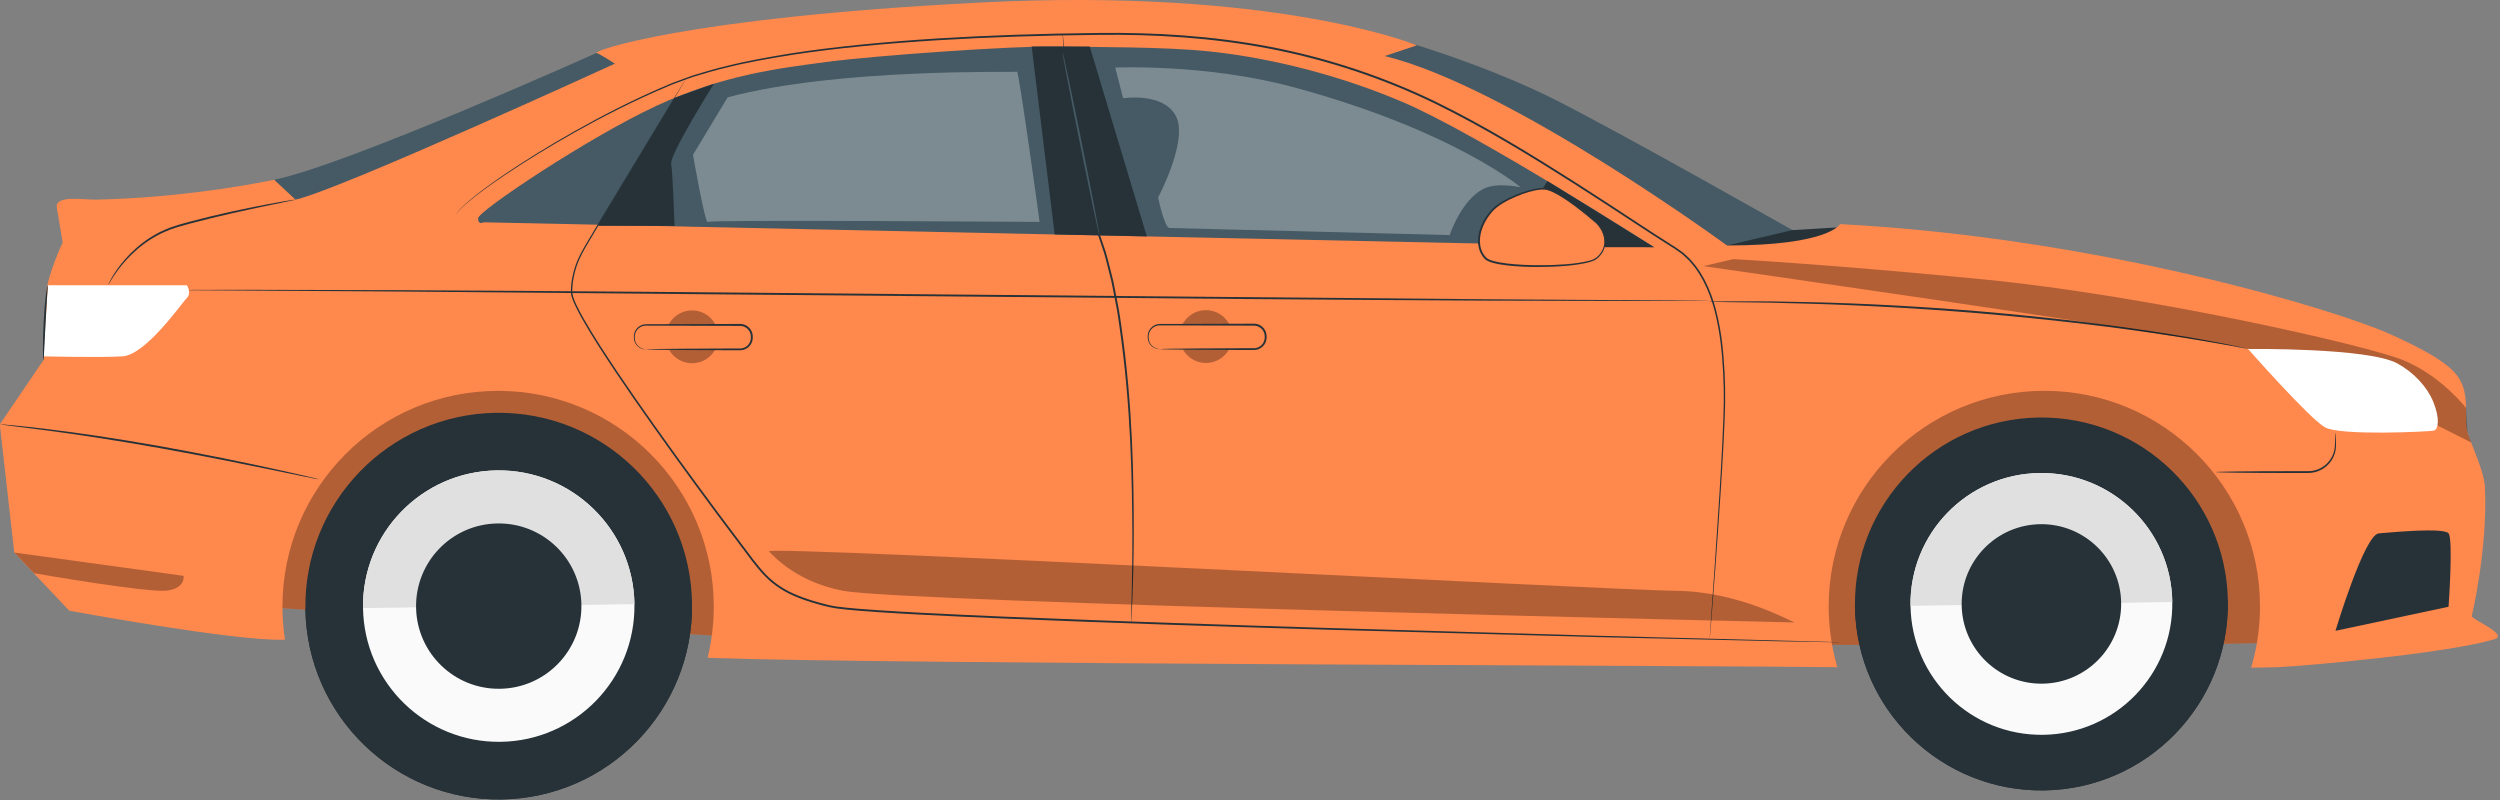 <svg width="675" height="216" viewBox="0 0 675 216" fill="none" xmlns="http://www.w3.org/2000/svg">
<rect x="0" y="0" width="675" height="216" fill="#808080" stroke="none"/>
<g clip-path="url(#clip0_120_2)">
<path d="M490.28 65.71C490.28 65.71 435.42 34.49 417.84 25.92C400.26 17.35 380.36 11.51 380.36 11.51L371.17 15.51L419.55 41.84L471.3 71.85L490.28 65.71Z" fill="#455A64"/>
<path d="M495.93 61.41L483.95 62.13L466.29 66.28L481.11 69.7L494.45 64.75L495.93 61.41Z" fill="#263238"/>
<path d="M161.05 14.3C161.05 14.3 93.84 44.5 74.02 48.54L79.79 60.99L113.35 52.15L140.39 34.02L167.74 22.61C167.74 22.61 174.81 14.55 173.89 14.3C172.97 14.05 161.06 14.3 161.06 14.3H161.05Z" fill="#455A64"/>
<path d="M614.34 173.38C609.09 175.07 220.27 173.38 220.27 173.38L54.48 162.85L59.41 98.07L581.14 97.28L618.59 122.13V170.32" fill="#FF884D"/>
<path opacity="0.3" d="M614.34 173.38C609.09 175.07 220.27 173.38 220.27 173.38L54.48 162.85L59.41 98.07L581.14 97.28L618.59 122.13V170.32" fill="black"/>
<path d="M11.73 97.28C11.73 97.28 12.56 83.19 12.56 79.06C12.56 74.93 16.91 65.46 16.91 65.46L15.3 55.77C15.3 52.65 22.65 53.96 25.77 53.9C51.53 53.42 74.02 48.54 74.02 48.54L79.79 53.9C91.34 51.43 166 17.19 166 17.19C166 17.19 162.29 14.72 161.05 14.3C159.81 13.89 184.15 4.81 264.58 0.69C345.02 -3.43 382.55 12.24 382.55 12.24L373.89 15.13C407.71 23.38 466.29 66.28 466.29 66.28C493.93 66.28 496.81 60.51 496.81 60.51C567.76 64.22 631.69 84.02 645.31 90.21C652.12 93.3 660.63 97.39 663.57 101.61C666.51 105.84 665.6 109.99 665.93 115.37C666.09 118.04 670.68 126.35 670.93 131.57C671.73 148 667.38 166.36 667.38 166.36C667.35 167.27 677.56 171.37 673.47 172.6C660.83 176.41 622.36 179.82 615.19 180.13C613.93 180.18 611.36 180.23 607.81 180.27C609.36 175.03 610.2 169.49 610.2 163.75C610.2 131.59 584.13 105.52 551.97 105.52C519.81 105.52 493.74 131.59 493.74 163.75C493.74 169.44 494.57 174.94 496.09 180.14C495.91 180.14 495.73 180.14 495.55 180.14C468.33 179.73 238.98 179.32 192.78 177.66C192.21 177.64 191.63 177.62 191.05 177.6C192.13 173.16 192.72 168.53 192.72 163.76C192.72 131.6 166.65 105.53 134.49 105.53C102.33 105.53 76.26 131.6 76.26 163.76C76.26 166.8 76.49 169.79 76.94 172.7C76.77 172.7 76.62 172.7 76.45 172.72C63.25 173.13 18.7 164.88 18.7 164.88L3.85 149.21L-0.05 114.58L11.68 97.31L11.73 97.28Z" fill="#FF884D"/>
<path d="M461.58 81.46C461.58 81.46 461.71 81.48 461.96 81.49C462.24 81.49 462.6 81.51 463.07 81.52C464.07 81.54 465.5 81.56 467.33 81.59C471.03 81.67 476.38 81.63 482.99 81.86C496.21 82.14 514.47 82.93 534.58 84.61C554.69 86.32 572.83 88.58 585.89 90.61C592.43 91.59 597.7 92.54 601.34 93.18C603.13 93.51 604.54 93.78 605.53 93.96C605.99 94.04 606.35 94.11 606.62 94.16C606.87 94.2 606.99 94.22 606.99 94.21C606.99 94.21 606.87 94.17 606.63 94.1C606.36 94.04 606 93.95 605.55 93.85C604.6 93.63 603.19 93.34 601.38 92.97C597.75 92.26 592.49 91.26 585.95 90.23C572.89 88.1 554.75 85.78 534.62 84.07C514.5 82.38 496.23 81.65 483 81.47C476.39 81.29 471.03 81.38 467.33 81.36C465.5 81.37 464.07 81.38 463.07 81.38C462.6 81.38 462.24 81.39 461.96 81.4C461.71 81.4 461.58 81.42 461.58 81.42V81.46Z" fill="#263238"/>
<path d="M630.58 170.32C630.58 170.32 638.37 144.34 642.27 144.01C646.17 143.69 659.81 142.39 661.11 144.01C662.41 145.63 661.11 163.82 661.11 163.82L630.58 170.32Z" fill="#263238"/>
<path d="M598.1 127.45C598.1 127.45 598.66 127.52 599.67 127.55C600.77 127.57 602.22 127.6 603.95 127.63C607.57 127.68 612.56 127.71 618.08 127.71C619.46 127.71 620.81 127.71 622.11 127.71C622.76 127.71 623.4 127.71 624.05 127.66C624.69 127.57 625.32 127.45 625.89 127.21C628.24 126.34 629.72 124.41 630.31 122.68C630.61 121.8 630.73 120.96 630.72 120.23C630.72 119.51 630.69 118.89 630.68 118.39C630.65 117.38 630.61 116.82 630.58 116.82C630.55 116.82 630.51 117.38 630.48 118.39C630.4 119.39 630.6 120.9 629.96 122.56C629.36 124.19 627.92 125.98 625.72 126.77C625.18 126.99 624.6 127.09 624 127.17C623.41 127.22 622.77 127.21 622.11 127.21C620.81 127.21 619.46 127.21 618.08 127.21C612.56 127.21 607.57 127.24 603.95 127.29C602.21 127.32 600.77 127.35 599.67 127.37C598.66 127.4 598.1 127.44 598.1 127.47V127.45Z" fill="#263238"/>
<path d="M446.6 66.75C446.6 66.75 399.05 36.2 378.7 27.54C358.35 18.88 339.08 15.2 326.74 13.9C314.4 12.6 295.78 12.73 284.52 12.56C273.26 12.39 236.24 14.99 223.25 16.72C210.26 18.45 195.26 20.18 177.11 28.63C158.95 37.07 129.08 56.99 129.08 58.94C129.08 60.89 130.6 60.02 130.6 60.02L446.61 66.76L446.6 66.75Z" fill="#455A64"/>
<path d="M294.23 12.56L309.64 63.83L284.76 63.3L278.55 12.56H294.23Z" fill="#263238"/>
<path opacity="0.3" d="M318.47 90.87C318.47 94.81 321.66 98 325.6 98C329.54 98 332.73 94.81 332.73 90.87C332.73 86.93 329.54 83.74 325.6 83.74C321.66 83.74 318.47 86.93 318.47 90.87Z" fill="black"/>
<path d="M313.13 87.67H338.56C340.3 87.67 341.71 89.081 341.71 90.82V91.12C341.71 92.86 340.3 94.27 338.56 94.27H313.13C311.39 94.27 309.98 92.86 309.98 91.12V90.82C309.98 89.081 311.39 87.67 313.13 87.67Z" fill="#FF884D"/>
<path d="M313.14 94.27C313.14 94.27 312.89 94.25 312.44 94.13C312 94.01 311.32 93.73 310.78 93.04C310.51 92.7 310.29 92.25 310.18 91.74C310.1 91.23 310.08 90.61 310.25 90.03C310.55 88.85 311.8 87.73 313.39 87.85C319.89 87.87 328.76 87.9 338.57 87.93C339.71 87.92 340.78 88.64 341.22 89.65C341.45 90.16 341.5 90.69 341.46 91.28C341.44 91.82 341.24 92.35 340.94 92.78C340.32 93.68 339.26 94.1 338.18 94.02C337.07 94.02 335.97 94.02 334.91 94.02C330.66 94.04 326.83 94.06 323.59 94.08C320.41 94.11 317.82 94.14 315.96 94.16C315.1 94.18 314.41 94.2 313.88 94.21C313.41 94.23 313.16 94.24 313.16 94.26C313.16 94.28 313.41 94.3 313.88 94.31C314.41 94.32 315.1 94.34 315.96 94.36C317.82 94.38 320.41 94.41 323.59 94.44C326.83 94.46 330.66 94.47 334.91 94.5C335.98 94.5 337.07 94.5 338.18 94.5C338.72 94.52 339.38 94.47 339.93 94.22C340.49 93.97 340.99 93.57 341.36 93.06C341.72 92.55 341.95 91.93 341.98 91.29C342.02 90.7 341.97 90.01 341.7 89.43C341.19 88.23 339.92 87.38 338.58 87.39C328.77 87.42 319.89 87.45 313.4 87.47C312.57 87.43 311.74 87.7 311.15 88.18C310.55 88.65 310.15 89.3 309.99 89.94C309.83 90.6 309.86 91.21 309.96 91.77C310.09 92.33 310.35 92.79 310.64 93.15C311.25 93.87 311.97 94.12 312.44 94.22C312.92 94.31 313.17 94.25 313.17 94.25L313.14 94.27Z" fill="#263238"/>
<path opacity="0.3" d="M179.73 90.94C179.73 94.88 182.92 98.07 186.86 98.07C190.8 98.07 193.99 94.88 193.99 90.94C193.99 87 190.8 83.81 186.86 83.81C182.92 83.81 179.73 87 179.73 90.94Z" fill="black"/>
<path d="M174.39 87.74H199.82C201.56 87.74 202.97 89.15 202.97 90.89V91.19C202.97 92.93 201.56 94.34 199.82 94.34H174.39C172.65 94.34 171.24 92.93 171.24 91.19V90.89C171.24 89.15 172.65 87.74 174.39 87.74Z" fill="#FF884D"/>
<path d="M174.4 94.34C174.4 94.34 174.15 94.32 173.7 94.2C173.26 94.08 172.58 93.8 172.04 93.11C171.77 92.77 171.55 92.32 171.44 91.81C171.36 91.3 171.34 90.69 171.51 90.1C171.81 88.92 173.06 87.8 174.65 87.92C181.15 87.94 190.02 87.97 199.83 88C200.97 87.99 202.04 88.71 202.48 89.72C202.71 90.23 202.76 90.76 202.72 91.35C202.7 91.89 202.5 92.42 202.2 92.85C201.58 93.75 200.52 94.17 199.44 94.09C198.33 94.09 197.23 94.09 196.17 94.09C191.92 94.11 188.09 94.13 184.85 94.15C181.67 94.18 179.08 94.21 177.22 94.23C176.36 94.25 175.67 94.27 175.14 94.28C174.67 94.3 174.42 94.31 174.42 94.33C174.42 94.35 174.67 94.37 175.14 94.38C175.67 94.39 176.36 94.41 177.22 94.43C179.08 94.45 181.67 94.48 184.85 94.51C188.09 94.53 191.92 94.54 196.17 94.57C197.24 94.57 198.33 94.57 199.44 94.57C199.98 94.59 200.64 94.54 201.19 94.29C201.75 94.04 202.25 93.64 202.62 93.13C202.98 92.62 203.21 92 203.24 91.36C203.28 90.77 203.23 90.08 202.96 89.5C202.45 88.3 201.18 87.45 199.84 87.46C190.03 87.49 181.15 87.52 174.66 87.54C173.83 87.5 173 87.77 172.41 88.25C171.81 88.72 171.41 89.37 171.25 90.01C171.09 90.67 171.12 91.28 171.22 91.84C171.35 92.4 171.61 92.86 171.9 93.22C172.51 93.94 173.23 94.19 173.7 94.29C174.18 94.38 174.43 94.32 174.43 94.32L174.4 94.34Z" fill="#263238"/>
<path d="M48.06 78.31C48.06 78.31 48.42 78.33 49.13 78.34C49.85 78.34 50.89 78.36 52.26 78.37C55.03 78.39 59.09 78.41 64.31 78.44C74.79 78.51 89.93 78.6 108.63 78.72C146.06 79.05 197.76 79.51 254.86 80.02C311.98 80.56 363.69 81 401.11 81.17C419.82 81.22 434.96 81.26 445.43 81.28C450.65 81.27 454.71 81.26 457.48 81.25C458.85 81.25 459.9 81.23 460.61 81.23C461.32 81.23 461.68 81.21 461.68 81.21C461.68 81.21 461.32 81.19 460.61 81.18C459.89 81.18 458.85 81.16 457.48 81.15C454.71 81.13 450.65 81.11 445.43 81.08C434.95 81.01 419.82 80.92 401.11 80.8C363.68 80.47 311.97 80.01 254.86 79.5C197.76 78.96 146.06 78.52 108.63 78.35C89.92 78.3 74.78 78.26 64.31 78.24C59.08 78.25 55.03 78.26 52.26 78.27C50.89 78.27 49.84 78.29 49.13 78.29C48.42 78.29 48.06 78.31 48.06 78.31Z" fill="#263238"/>
<path d="M29.17 77.03C29.17 77.03 29.29 76.86 29.48 76.53C29.67 76.2 29.96 75.71 30.35 75.09C31.13 73.86 32.34 72.11 34.1 70.18C35.86 68.26 38.18 66.15 41.12 64.35C41.85 63.89 42.65 63.51 43.43 63.07C44.25 62.71 45.09 62.32 45.96 61.98C47.72 61.35 49.59 60.82 51.53 60.31C59.26 58.26 66.36 56.75 71.49 55.67C74.01 55.15 76.07 54.72 77.57 54.41C78.24 54.27 78.79 54.15 79.22 54.06C79.6 53.97 79.79 53.92 79.79 53.9C79.79 53.88 79.58 53.9 79.2 53.95C78.76 54.02 78.21 54.1 77.53 54.21C76.08 54.45 73.99 54.81 71.41 55.31C66.26 56.3 59.14 57.75 51.39 59.81C49.45 60.32 47.57 60.86 45.77 61.51C44.88 61.86 44.04 62.25 43.2 62.63C42.4 63.08 41.59 63.47 40.86 63.95C37.89 65.8 35.56 67.97 33.82 69.94C32.08 71.92 30.9 73.72 30.17 74.99C29.81 75.63 29.55 76.14 29.38 76.49C29.22 76.84 29.15 77.03 29.17 77.04V77.03Z" fill="#263238"/>
<path d="M185.26 21.18C185.26 21.18 185.04 21.51 184.64 22.17C184.23 22.84 183.63 23.81 182.85 25.09C181.28 27.67 178.98 31.47 176.02 36.35C173.06 41.25 169.45 47.23 165.25 54.18C163.16 57.66 160.88 61.36 158.56 65.33C157.39 67.31 156.18 69.38 155.38 71.7C154.58 74.02 154.1 76.51 154.14 79.11L154.2 79.61C154.24 79.77 154.29 79.93 154.34 80.08C154.43 80.39 154.52 80.71 154.66 81.01C154.89 81.62 155.16 82.22 155.45 82.81C156.02 84 156.65 85.16 157.31 86.33C158.63 88.66 160.07 90.99 161.56 93.35C164.56 98.06 167.81 102.87 171.23 107.81C178.08 117.69 185.61 128.1 193.66 138.95C195.69 141.65 197.74 144.39 199.82 147.16C201.92 149.9 203.9 152.81 206.36 155.39C208.82 157.98 211.95 159.98 215.33 161.29C216.17 161.64 217.02 161.95 217.89 162.23C218.75 162.54 219.63 162.78 220.51 163.04C221.38 163.31 222.28 163.52 223.16 163.74C224.04 163.99 224.96 164.13 225.88 164.28C229.55 164.75 233.24 165.02 236.98 165.27C240.71 165.53 244.48 165.73 248.27 165.94C255.85 166.34 263.55 166.69 271.34 167.02C302.51 168.32 332.22 169.24 359.23 170.05C386.25 170.79 410.58 171.45 431.01 172.01C451.44 172.48 467.97 172.86 479.41 173.13C485.12 173.23 489.55 173.32 492.57 173.37C494.07 173.39 495.21 173.4 495.99 173.41C496.76 173.41 497.16 173.39 497.16 173.39C495.73 173.35 471.76 172.72 431.02 171.64C410.59 171.05 386.26 170.35 359.24 169.57C332.23 168.73 302.52 167.8 271.35 166.5C263.56 166.17 255.87 165.82 248.28 165.42C244.49 165.21 240.73 165.01 237 164.75C233.27 164.5 229.57 164.23 225.94 163.77C225.04 163.62 224.15 163.5 223.27 163.24C222.39 163.01 221.5 162.81 220.63 162.54C219.76 162.29 218.89 162.04 218.04 161.74C217.18 161.47 216.34 161.15 215.51 160.81C212.17 159.51 209.13 157.58 206.71 155.03C204.29 152.49 202.3 149.6 200.2 146.85C198.12 144.09 196.07 141.35 194.04 138.65C185.98 127.81 178.44 117.42 171.58 107.55C168.15 102.62 164.9 97.81 161.9 93.12C160.41 90.77 158.97 88.45 157.65 86.13C156.99 84.97 156.36 83.81 155.8 82.64C155.23 81.48 154.69 80.27 154.52 79.07C154.48 76.56 154.94 74.07 155.72 71.8C156.5 69.51 157.69 67.47 158.86 65.48C161.18 61.5 163.45 57.8 165.52 54.31C169.69 47.35 173.28 41.35 176.21 36.44C179.13 31.54 181.4 27.73 182.95 25.13C183.71 23.84 184.29 22.86 184.69 22.18C185.08 21.51 185.27 21.17 185.27 21.17L185.26 21.18Z" fill="#263238"/>
<path d="M122.87 58.43C122.87 58.43 122.91 58.34 122.98 58.15C123.05 57.97 123.22 57.71 123.46 57.4C123.94 56.77 124.78 55.94 125.95 54.93C128.29 52.91 131.95 50.17 136.84 46.91C141.73 43.65 147.84 39.85 155.12 35.76C162.4 31.69 170.85 27.29 180.53 23.22C181.73 22.68 182.99 22.28 184.25 21.8C185.52 21.36 186.76 20.81 188.09 20.47C190.72 19.69 193.4 18.86 196.2 18.24C201.76 16.83 207.64 15.82 213.73 14.83C225.94 12.97 239.1 11.75 252.96 10.88C266.83 10.03 281.41 9.57 296.53 9.42C311.63 9.23 327.32 10.16 343.06 13.2C358.79 16.26 373.72 21.32 387.32 27.9C400.9 34.54 413.34 42.21 425.07 49.65C430.93 53.38 436.6 57.1 442.1 60.71C444.86 62.51 447.57 64.29 450.28 65.99C450.95 66.42 451.65 66.82 452.3 67.26C452.94 67.71 453.57 68.17 454.21 68.62C454.78 69.15 455.35 69.67 455.91 70.2C456.44 70.76 456.91 71.37 457.41 71.95C459.28 74.38 460.64 77.11 461.67 79.88C462.72 82.66 463.39 85.51 463.91 88.32C464.44 91.13 464.76 93.92 464.98 96.66C465.21 99.4 465.33 102.08 465.4 104.71C465.52 109.95 465.23 114.96 465.02 119.68C464.79 124.41 464.53 128.86 464.27 133.03C463.72 141.36 463.25 148.53 462.86 154.4C462.45 160.26 462.13 164.81 461.91 167.9C461.8 169.44 461.72 170.61 461.67 171.41C461.62 172.2 461.6 172.61 461.6 172.61C461.6 172.61 461.65 172.21 461.72 171.42C461.79 170.62 461.89 169.45 462.02 167.91C462.26 164.81 462.61 160.27 463.07 154.41C463.51 148.55 464.03 141.37 464.57 133.04C464.84 128.87 465.11 124.42 465.36 119.69C465.58 114.96 465.89 109.96 465.78 104.69C465.72 102.06 465.61 99.37 465.38 96.62C465.17 93.87 464.85 91.07 464.32 88.24C463.8 85.41 463.13 82.54 462.08 79.73C461.04 76.93 459.67 74.15 457.77 71.68C457.26 71.09 456.78 70.47 456.24 69.89C455.66 69.35 455.08 68.81 454.5 68.27C453.85 67.81 453.2 67.34 452.55 66.88C451.89 66.43 451.21 66.03 450.54 65.6C447.84 63.9 445.13 62.12 442.38 60.31C436.88 56.7 431.21 52.97 425.35 49.23C413.62 41.78 401.18 34.09 387.57 27.43C373.94 20.83 358.96 15.75 343.19 12.68C327.41 9.64 311.68 8.71 296.55 8.9C281.42 9.06 266.84 9.53 252.96 10.39C239.09 11.28 225.92 12.51 213.69 14.39C207.59 15.4 201.7 16.42 196.13 17.84C193.32 18.46 190.64 19.31 188 20.09C186.67 20.44 185.41 21 184.14 21.44C182.88 21.92 181.61 22.33 180.41 22.87C170.72 26.97 162.28 31.4 155 35.5C147.73 39.61 141.63 43.44 136.75 46.73C131.88 50.02 128.23 52.79 125.91 54.84C124.75 55.86 123.92 56.71 123.45 57.36C122.96 58 122.9 58.42 122.9 58.42L122.87 58.43Z" fill="#263238"/>
<path d="M305.39 168.06C305.39 168.06 305.41 167.92 305.44 167.65C305.46 167.35 305.49 166.95 305.52 166.43C305.59 165.36 305.66 163.78 305.75 161.75C305.9 157.68 306.09 151.79 306.12 144.52C306.12 129.98 305.94 109.79 302.73 87.78C302.52 86.41 302.35 85.03 302.11 83.68C301.85 82.33 301.59 80.99 301.33 79.66C301.06 78.33 300.84 77.01 300.55 75.71C300.22 74.42 299.9 73.13 299.57 71.86C299.23 70.59 298.96 69.32 298.57 68.09C298.16 66.87 297.75 65.66 297.35 64.46C296.94 63.27 296.55 62.07 296.14 60.92C295.74 59.76 295.3 58.63 294.99 57.47C293.59 52.88 292.62 48.41 291.81 44.22C290.99 40.03 290.35 36.09 289.81 32.5C288.74 25.31 288.06 19.46 287.61 15.41C287.39 13.41 287.23 11.84 287.11 10.75C287.05 10.24 287.01 9.84 286.98 9.54C286.95 9.27 286.93 9.13 286.92 9.13C286.92 9.13 286.92 9.27 286.92 9.55C286.94 9.85 286.97 10.25 287 10.77C287.08 11.84 287.21 13.41 287.4 15.44C287.79 19.49 288.41 25.35 289.44 32.56C289.96 36.16 290.57 40.1 291.38 44.31C292.17 48.52 293.13 53 294.52 57.62C294.83 58.79 295.27 59.93 295.67 61.1C296.09 62.27 296.46 63.44 296.87 64.63C297.27 65.82 297.67 67.02 298.08 68.24C298.47 69.46 298.73 70.73 299.07 71.99C299.39 73.26 299.71 74.53 300.04 75.82C300.33 77.12 300.55 78.44 300.82 79.76C301.08 81.09 301.33 82.42 301.59 83.76C301.83 85.11 302 86.48 302.21 87.85C305.41 109.81 305.65 129.98 305.74 144.51C305.76 151.78 305.62 157.67 305.53 161.74C305.47 163.75 305.43 165.33 305.4 166.42C305.39 166.94 305.38 167.34 305.37 167.64C305.37 167.91 305.37 168.06 305.37 168.06H305.39Z" fill="#263238"/>
<path d="M192.76 22.61C192.76 22.61 180.76 41.74 181.21 44.23C181.66 46.72 182.12 60.99 182.12 60.99H161.47L182.09 26.44" fill="#263238"/>
<path d="M286.91 14.19C286.77 14.22 288.88 25.29 291.62 38.92C294.36 52.56 296.7 63.58 296.84 63.55C296.98 63.52 294.87 52.45 292.13 38.81C289.39 25.18 287.05 14.15 286.91 14.18V14.19Z" fill="#455A64"/>
<path opacity="0.3" d="M410.58 50.57C410.58 50.57 392.43 35.24 349.42 23.59C325.6 17.13 301.12 18.25 301.12 18.25L303.24 26.53C303.24 26.53 314.06 24.81 317.5 31.34C320.93 37.87 312.69 53.32 312.69 53.32C312.69 53.32 314.41 61.56 315.78 61.56C317.15 61.56 391.42 63.47 391.42 63.47C391.42 63.47 394.5 54.01 400.6 50.95C404.22 49.14 410.58 50.56 410.58 50.56V50.57Z" fill="white"/>
<path opacity="0.3" d="M280.69 59.93C280.69 59.71 275.08 19.15 274.61 19.37C274.14 19.59 226.41 18.29 196.47 26.27L187.11 41.8C187.11 41.8 190.39 60.57 191.09 59.92C191.79 59.27 280.7 59.92 280.7 59.92L280.69 59.93Z" fill="white"/>
<path d="M601.52 162.34C601.92 190.14 579.71 213.01 551.91 213.41C524.11 213.81 501.24 191.6 500.84 163.8C500.44 136 522.65 113.13 550.46 112.73C578.26 112.33 601.13 134.54 601.53 162.34H601.52Z" fill="#263238"/>
<path d="M601.51 162.21C601.51 162.21 601.51 162.3 601.51 162.34C601.91 190.14 579.7 213.01 551.9 213.41C524.1 213.81 501.23 191.6 500.83 163.8C500.83 163.76 500.83 163.71 500.83 163.67L601.5 162.22L601.51 162.21Z" fill="#263238"/>
<path d="M586.52 162.55C586.8 182.07 571.21 198.12 551.69 198.4C532.17 198.68 516.12 183.09 515.84 163.57C515.56 144.05 531.15 128 550.67 127.72C570.19 127.44 586.24 143.03 586.52 162.55Z" fill="#FAFAFA"/>
<path d="M550.67 127.72C570.19 127.44 586.24 143.03 586.52 162.55L515.83 163.57C515.55 144.05 531.14 128 550.66 127.72H550.67Z" fill="#E0E0E0"/>
<path d="M572.71 162.75C572.88 174.64 563.38 184.42 551.49 184.59C539.6 184.76 529.82 175.26 529.65 163.37C529.48 151.48 538.98 141.7 550.87 141.53C562.76 141.36 572.54 150.86 572.71 162.75Z" fill="#263238"/>
<path d="M186.85 162.9C187.27 191.73 164.24 215.43 135.41 215.85C106.58 216.27 82.88 193.24 82.46 164.41C82.04 135.58 105.07 111.88 133.9 111.46C162.73 111.04 186.43 134.07 186.85 162.9Z" fill="#263238"/>
<path d="M186.84 162.76C186.84 162.76 186.84 162.85 186.84 162.89C187.26 191.72 164.23 215.42 135.4 215.84C106.57 216.26 82.87 193.23 82.45 164.4C82.45 164.35 82.45 164.31 82.45 164.27L186.82 162.76H186.84Z" fill="#263238"/>
<path d="M171.3 163.12C171.59 183.36 155.42 200 135.19 200.29C114.95 200.58 98.31 184.41 98.02 164.18C97.73 143.94 113.9 127.3 134.13 127.01C154.37 126.72 171.01 142.89 171.3 163.12Z" fill="#FAFAFA"/>
<path d="M134.13 127.01C154.37 126.72 171.01 142.89 171.3 163.12L98.01 164.18C97.72 143.94 113.89 127.3 134.12 127.01H134.13Z" fill="#E0E0E0"/>
<path d="M156.98 163.33C157.16 175.66 147.31 185.8 134.98 185.97C122.65 186.15 112.51 176.3 112.34 163.97C112.16 151.64 122.01 141.5 134.34 141.33C146.67 141.15 156.8 151 156.98 163.33Z" fill="#263238"/>
<path d="M50.47 77.03C50.47 77.03 51.78 79.12 50.47 80.42C49.16 81.73 39.37 95.82 33.11 96.21C26.84 96.6 11.73 96.21 11.73 96.21L12.93 77.02H50.47V77.03Z" fill="white"/>
<path opacity="0.3" d="M3.89 149.19L49.56 155.47C49.56 155.47 50.23 158.8 45.07 159.46C39.91 160.13 9.18 154.77 9.18 154.77L3.89 149.19Z" fill="black"/>
<path opacity="0.3" d="M484.62 168.06C483.49 167.82 469.41 159.66 452.5 159.52C435.6 159.38 205.93 147.15 207.62 148.88C209.31 150.61 215.4 157.18 227.67 159.52C244.03 162.64 484.61 168.06 484.61 168.06H484.62Z" fill="black"/>
<path d="M417.78 48.89L406.94 66.75H446.6L417.78 48.89Z" fill="#263238"/>
<path d="M430.99 60.3C433.67 62.83 434.46 67.09 430.99 69.78C427.52 72.46 403.98 72.62 401.14 69.78C398.3 66.94 398.76 61.41 402.88 56.83C405.5 53.91 413.62 50.67 417.09 50.99C420.56 51.31 428.29 57.77 430.99 60.31V60.3Z" fill="#FF884D"/>
<path d="M430.99 60.3C430.99 60.3 430.95 60.23 430.84 60.13C430.71 60 430.55 59.85 430.36 59.66C429.93 59.26 429.3 58.66 428.45 57.93C426.74 56.49 424.29 54.36 420.84 52.29C419.97 51.79 419.04 51.28 417.96 50.96C416.85 50.6 415.66 50.78 414.5 50.98C412.17 51.43 409.78 52.3 407.38 53.46C406.19 54.05 404.99 54.72 403.88 55.58C402.75 56.44 401.85 57.6 401.05 58.81C400.27 60.04 399.65 61.42 399.31 62.9C398.98 64.38 398.95 65.98 399.45 67.49C399.68 68.25 400.09 68.94 400.58 69.55C400.71 69.7 400.83 69.85 400.97 69.99C401.14 70.12 401.3 70.27 401.48 70.35C401.83 70.55 402.19 70.69 402.55 70.81C404 71.28 405.46 71.48 406.89 71.66C409.76 71.99 412.54 72.09 415.19 72.09C417.84 72.09 420.35 71.99 422.7 71.79C425.04 71.58 427.23 71.3 429.18 70.76C429.67 70.62 430.14 70.45 430.58 70.23C431.04 70.01 431.38 69.67 431.72 69.36C432.37 68.71 432.85 67.95 433.12 67.18C433.68 65.62 433.4 64.16 433 63.12C432.58 62.06 432.04 61.35 431.64 60.92C431.45 60.69 431.27 60.55 431.17 60.44C431.06 60.34 431 60.29 430.99 60.3C430.97 60.32 431.19 60.53 431.56 60.99C431.93 61.44 432.43 62.15 432.81 63.19C433.17 64.21 433.4 65.62 432.84 67.08C432.29 68.5 431.04 70 429.08 70.4C427.18 70.91 425 71.17 422.67 71.36C420.34 71.54 417.83 71.63 415.2 71.61C412.57 71.59 409.8 71.48 406.96 71.15C405.55 70.97 404.1 70.76 402.72 70.31C402.38 70.2 402.04 70.07 401.74 69.89C401.58 69.82 401.47 69.7 401.33 69.6C401.21 69.48 401.09 69.33 400.97 69.2C400.52 68.64 400.14 68.01 399.93 67.31C399.47 65.92 399.49 64.4 399.81 63C400.13 61.59 400.73 60.26 401.48 59.07C402.25 57.89 403.11 56.78 404.18 55.96C405.25 55.13 406.42 54.46 407.59 53.88C409.94 52.73 412.3 51.85 414.57 51.4C415.7 51.2 416.84 51.03 417.84 51.34C418.86 51.63 419.79 52.12 420.65 52.6C424.08 54.6 426.57 56.69 428.31 58.07C429.14 58.76 429.79 59.31 430.28 59.72C430.73 60.1 430.96 60.3 430.98 60.29L430.99 60.3Z" fill="#263238"/>
<path opacity="0.3" d="M665.82 110.12C665.82 110.12 659.06 101.42 648.96 97.28C638.87 93.14 579.5 79.76 535.99 75.48C494.4 71.39 468.02 69.96 468.02 69.96L459.91 71.85C459.91 71.85 578.3 88.8 605.17 93.79C625.26 97.52 667.23 119.5 667.23 119.5L666.23 116.81L665.81 110.11L665.82 110.12Z" fill="black"/>
<path d="M647.31 98.14C651.77 100.59 655.33 104.47 656.97 108.45C658.8 112.89 658.41 116.02 657.1 116.28C655.79 116.54 631.91 117.72 627.73 115.37C623.55 113.02 606.98 94.22 606.98 94.22C606.98 94.22 639.49 93.84 647.31 98.14Z" fill="white"/>
<path d="M86.06 129.4C86.06 129.4 85.77 129.3 85.2 129.16C84.59 129.01 83.76 128.82 82.72 128.57C80.57 128.07 77.45 127.36 73.58 126.52C65.85 124.83 55.16 122.61 43.28 120.48C31.4 118.36 20.58 116.79 12.72 115.85C8.79 115.38 5.61 115.03 3.41 114.83C2.34 114.74 1.5 114.66 0.87 114.61C0.29 114.56 -0.02 114.55 -0.02 114.57C-0.02 114.59 0.28 114.64 0.86 114.72C1.48 114.8 2.32 114.91 3.39 115.04C5.58 115.3 8.76 115.7 12.68 116.22C20.52 117.26 31.32 118.88 43.19 121C55.06 123.13 65.76 125.3 73.51 126.89C77.35 127.68 80.47 128.32 82.68 128.78C83.73 128.99 84.56 129.15 85.18 129.28C85.75 129.39 86.05 129.44 86.06 129.42V129.4Z" fill="#263238"/>
<path d="M11.73 97.28C11.8 97.28 11.86 96.14 11.95 94.31C12.05 92.31 12.17 89.86 12.3 87.15C12.46 84.44 12.6 81.99 12.71 79.99C12.78 79.08 12.83 78.34 12.88 77.83C12.92 77.32 12.98 77.05 12.93 77.03C12.85 77 12.54 78.13 12.34 79.96C12.12 81.79 11.92 84.32 11.78 87.13C11.64 89.93 11.58 92.47 11.58 94.31C11.58 96.15 11.66 97.29 11.72 97.29L11.73 97.28Z" fill="#263238"/>
</g>
<defs>
<clipPath id="clip0_120_2">
<rect width="674.44" height="215.85" fill="white" transform="matrix(-1 0 0 1 674.44 0)"/>
</clipPath>
</defs>
</svg>

